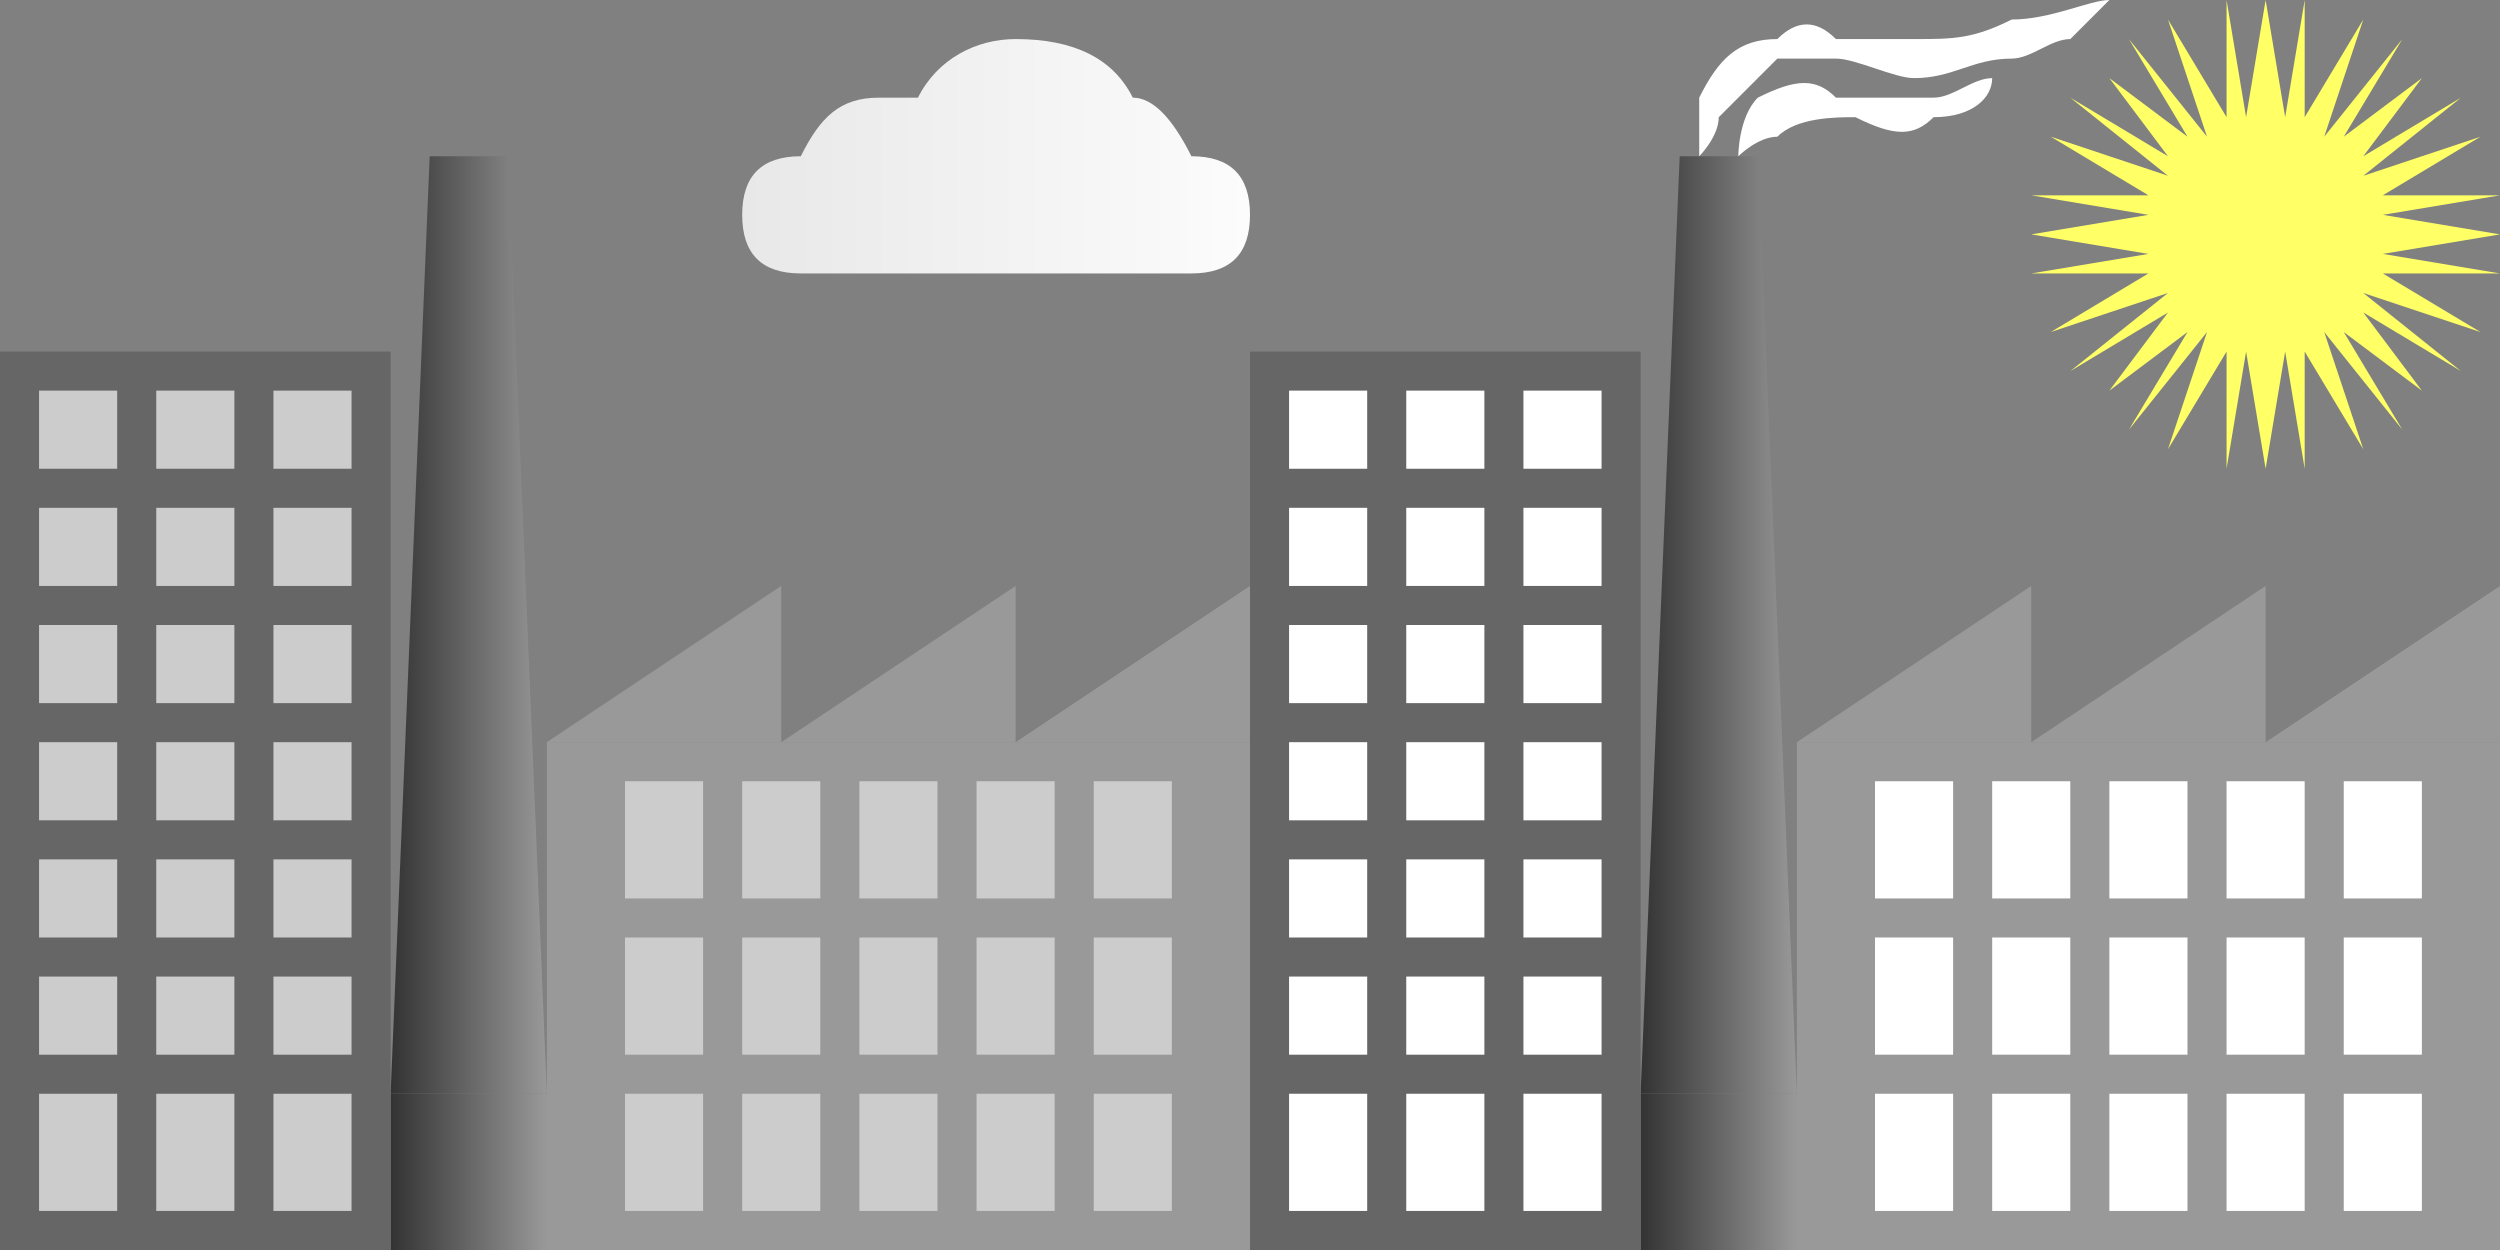 <?xml version="1.0" encoding="UTF-8"?>
<!DOCTYPE svg PUBLIC "-//W3C//DTD SVG 1.1//EN" "http://www.w3.org/Graphics/SVG/1.1/DTD/svg11.dtd">
<!-- Creator: CorelDRAW X8 -->
<svg xmlns="http://www.w3.org/2000/svg" xml:space="preserve" width="128px" height="64px" version="1.1" style="shape-rendering:geometricPrecision; text-rendering:geometricPrecision; image-rendering:optimizeQuality; fill-rule:evenodd; clip-rule:evenodd"
viewBox="0 0 128 64"
 xmlns:xlink="http://www.w3.org/1999/xlink">
 <rect x="0" y="0" width="128" height="64" fill="#808080" stroke="none"/>
 <defs>
  <style type="text/css">
   <![CDATA[
    .fil0 {fill:none}
    .fil5 {fill:#666666}
    .fil3 {fill:#999999}
    .fil6 {fill:#CCCCCC}
    .fil10 {fill:#FFFF66}
    .fil9 {fill:white}
    .fil4 {fill:#999999;fill-rule:nonzero}
    .fil2 {fill:url(#id0)}
    .fil8 {fill:url(#id1)}
    .fil11 {fill:url(#id2)}
    .fil1 {fill:url(#id3);fill-rule:nonzero}
    .fil7 {fill:url(#id4);fill-rule:nonzero}
   ]]>
  </style>
  <linearGradient id="id0" gradientUnits="userSpaceOnUse" x1="20" y1="60" x2="28" y2="60">
   <stop offset="0" style="stop-opacity:1; stop-color:#333333"/>
   <stop offset="1" style="stop-opacity:1; stop-color:#999999"/>
  </linearGradient>
  <linearGradient id="id1" gradientUnits="userSpaceOnUse" xlink:href="#id0" x1="84" y1="60" x2="92" y2="60">
  </linearGradient>
  <linearGradient id="id2" gradientUnits="userSpaceOnUse" x1="38" y1="7.985" x2="64" y2="7.985">
   <stop offset="0" style="stop-opacity:1; stop-color:#E8E8E8"/>
   <stop offset="1" style="stop-opacity:1; stop-color:#FCFCFC"/>
  </linearGradient>
  <linearGradient id="id3" gradientUnits="userSpaceOnUse" xlink:href="#id0" x1="20" y1="32" x2="28" y2="32">
  </linearGradient>
  <linearGradient id="id4" gradientUnits="userSpaceOnUse" xlink:href="#id0" x1="84" y1="32" x2="92" y2="32">
  </linearGradient>
 </defs>
 <g id="Слой_x0020_1">
  <rect class="fil0" width="128" height="64"/>
  <path class="fil1" d="M22 8l4 0 2 48 -8 0 2 -48zm2 0m3 24m-3 24m-3 -24"/>
  <rect class="fil2" x="20" y="56" width="8" height="8"/>
  <rect class="fil3" x="28" y="38" width="36" height="26"/>
  <path class="fil4" d="M28 38l12 -8 0 8 -12 0zm6 -4m6 0m-6 4"/>
  <path class="fil4" d="M52 38l12 -8 0 8 -12 0zm6 -4m6 0m-6 4"/>
  <path class="fil4" d="M40 38l12 -8 0 8 -12 0zm6 -4m6 0m-6 4"/>
  <rect class="fil5" y="18" width="20" height="45.999"/>
  <g id="_715649792">
   <rect class="fil6" x="2" y="20" width="4" height="4"/>
   <rect class="fil6" x="8" y="20" width="4" height="4"/>
   <rect class="fil6" x="14" y="20" width="4" height="4"/>
  </g>
  <g id="_715650368">
   <rect class="fil6" x="2" y="26" width="4" height="4"/>
   <rect class="fil6" x="8" y="26" width="4" height="4"/>
   <rect class="fil6" x="14" y="26" width="4" height="4"/>
  </g>
  <g id="_715651616">
   <rect class="fil6" x="2" y="32" width="4" height="4"/>
   <rect class="fil6" x="8" y="32" width="4" height="4"/>
   <rect class="fil6" x="14" y="32" width="4" height="4"/>
  </g>
  <g id="_715652608">
   <rect class="fil6" x="2" y="38" width="4" height="4"/>
   <rect class="fil6" x="8" y="38" width="4" height="4"/>
   <rect class="fil6" x="14" y="38" width="4" height="4"/>
  </g>
  <g id="_719134688">
   <rect class="fil6" x="2" y="44" width="4" height="4"/>
   <rect class="fil6" x="8" y="44" width="4" height="4"/>
   <rect class="fil6" x="14" y="44" width="4" height="4"/>
  </g>
  <g id="_719138496">
   <rect class="fil6" x="2" y="50" width="4" height="4"/>
   <rect class="fil6" x="8" y="50" width="4" height="4"/>
   <rect class="fil6" x="14" y="50" width="4" height="4"/>
  </g>
  <g id="_719131040">
   <rect class="fil6" x="2" y="56" width="4" height="6"/>
   <rect class="fil6" x="8" y="56" width="4" height="6"/>
   <rect class="fil6" x="14" y="56" width="4" height="6"/>
  </g>
  <g id="_719138016">
   <rect class="fil6" x="32" y="40" width="3.999" height="6"/>
   <rect class="fil6" x="38" y="40" width="3.999" height="6"/>
   <rect class="fil6" x="44" y="40" width="3.999" height="6"/>
   <rect class="fil6" x="50" y="40" width="3.999" height="6"/>
   <rect class="fil6" x="56" y="40" width="3.999" height="6"/>
  </g>
  <g id="_719134112">
   <rect class="fil6" x="32" y="48" width="3.999" height="6"/>
   <rect class="fil6" x="38" y="48" width="3.999" height="6"/>
   <rect class="fil6" x="44" y="48" width="3.999" height="6"/>
   <rect class="fil6" x="50" y="48" width="3.999" height="6"/>
   <rect class="fil6" x="56" y="48" width="3.999" height="6"/>
  </g>
  <g id="_719131296">
   <rect class="fil6" x="32" y="56" width="3.999" height="6"/>
   <rect class="fil6" x="38" y="56" width="3.999" height="6"/>
   <rect class="fil6" x="44" y="56" width="3.999" height="6"/>
   <rect class="fil6" x="50" y="56" width="3.999" height="6"/>
   <rect class="fil6" x="56" y="56" width="3.999" height="6"/>
  </g>
  <path class="fil7" d="M86 8l4 0 2 48 -8 0 2 -48zm2 0m3 24m-3 24m-3 -24"/>
  <rect class="fil8" x="84" y="56" width="8" height="8"/>
  <rect class="fil3" x="92" y="38" width="36" height="26"/>
  <path class="fil4" d="M92 38l12 -8 0 8 -12 0zm6 -4m6 0m-6 4"/>
  <path class="fil4" d="M116 38l12 -8 0 8 -12 0zm6 -4m6 0m-6 4"/>
  <path class="fil4" d="M104 38l12 -8 0 8 -12 0zm6 -4m6 0m-6 4"/>
  <rect class="fil5" x="64" y="18" width="20" height="45.999"/>
  <g id="_720103856">
   <rect class="fil9" x="66" y="20" width="4" height="4"/>
   <rect class="fil9" x="72" y="20" width="4" height="4"/>
   <rect class="fil9" x="78" y="20" width="4" height="4"/>
  </g>
  <g id="_720104464">
   <rect class="fil9" x="66" y="26" width="4" height="4"/>
   <rect class="fil9" x="72" y="26" width="4" height="4"/>
   <rect class="fil9" x="78" y="26" width="4" height="4"/>
  </g>
  <g id="_720101616">
   <rect class="fil9" x="66" y="32" width="4" height="4"/>
   <rect class="fil9" x="72" y="32" width="4" height="4"/>
   <rect class="fil9" x="78" y="32" width="4" height="4"/>
  </g>
  <g id="_720105392">
   <rect class="fil9" x="66" y="38" width="4" height="4"/>
   <rect class="fil9" x="72" y="38" width="4" height="4"/>
   <rect class="fil9" x="78" y="38" width="4" height="4"/>
  </g>
  <g id="_720100528">
   <rect class="fil9" x="66" y="44" width="4" height="4"/>
   <rect class="fil9" x="72" y="44" width="4" height="4"/>
   <rect class="fil9" x="78" y="44" width="4" height="4"/>
  </g>
  <g id="_720100656">
   <rect class="fil9" x="66" y="50" width="4" height="4"/>
   <rect class="fil9" x="72" y="50" width="4" height="4"/>
   <rect class="fil9" x="78" y="50" width="4" height="4"/>
  </g>
  <g id="_720101360">
   <rect class="fil9" x="66" y="56" width="4" height="6"/>
   <rect class="fil9" x="72" y="56" width="4" height="6"/>
   <rect class="fil9" x="78" y="56" width="4" height="6"/>
  </g>
  <g id="_720100208">
   <rect class="fil9" x="96" y="40" width="3.999" height="6"/>
   <rect class="fil9" x="102" y="40" width="3.999" height="6"/>
   <rect class="fil9" x="108" y="40" width="3.999" height="6"/>
   <rect class="fil9" x="114" y="40" width="3.999" height="6"/>
   <rect class="fil9" x="120" y="40" width="3.999" height="6"/>
  </g>
  <g id="_719251008">
   <rect class="fil9" x="96" y="48" width="3.999" height="6"/>
   <rect class="fil9" x="102" y="48" width="3.999" height="6"/>
   <rect class="fil9" x="108" y="48" width="3.999" height="6"/>
   <rect class="fil9" x="114" y="48" width="3.999" height="6"/>
   <rect class="fil9" x="120" y="48" width="3.999" height="6"/>
  </g>
  <g id="_719253472">
   <rect class="fil9" x="96" y="56" width="3.999" height="6"/>
   <rect class="fil9" x="102" y="56" width="3.999" height="6"/>
   <rect class="fil9" x="108" y="56" width="3.999" height="6"/>
   <rect class="fil9" x="114" y="56" width="3.999" height="6"/>
   <rect class="fil9" x="120" y="56" width="3.999" height="6"/>
  </g>
  <polygon class="fil0" points="52,0 53,6 54,0 54,6 57,1 55,7 59,2 56,7 60,4 57,8 62,5 57,9 63,7 58,10 64,10 58,11 64,12 58,13 64,14 58,14 63,17 57,15 62,19 57,16 60,20 56,17 59,22 55,17 57,23 54,18 54,24 53,18 52,24 51,18 50,24 50,18 47,23 49,17 45,22 48,17 44,20 47,16 42,19 47,15 41,17 46,14 40,14 46,13 40,12 46,11 40,10 46,10 41,7 47,9 42,5 47,8 44,4 48,7 45,2 49,7 47,1 50,6 50,0 51,6 "/>
  <polygon class="fil10" points="116,0 117,6 118,0 118,6 121,1 119,7 123,2 120,7 124,4 121,8 126,5 121,9 127,7 122,10 128,10 122,11 128,12 122,13 128,14 122,14 127,17 121,15 126,19 121,16 124,20 120,17 123,22 119,17 121,23 118,18 118,24 117,18 116,24 115,18 114,24 114,18 111,23 113,17 109,22 112,17 108,20 111,16 106,19 111,15 105,17 110,14 104,14 110,13 104,12 110,11 104,10 110,10 105,7 111,9 106,5 111,8 108,4 112,7 109,2 113,7 111,1 114,6 114,0 115,6 "/>
  <path class="fil9" d="M89 8c0,0 1,-1 2,-1 1,-1 3,-1 4,-1 2,1 3,1 4,0 2,0 3,-1 3,-2 -1,0 -2,1 -3,1 -2,0 -3,0 -5,0 -1,-1 -2,-1 -4,0 -1,1 -1,3 -1,3z"/>
  <path class="fil9" d="M87 8c0,0 1,-1 1,-2 1,-1 2,-2 3,-3 1,0 2,0 3,0 1,0 3,1 4,1 2,0 3,-1 5,-1 1,0 2,-1 3,-1 1,-1 2,-2 2,-2 -1,0 -3,1 -5,1 -2,1 -3,1 -5,1 -1,0 -2,0 -4,0 -1,-1 -2,-1 -3,0 -2,0 -3,1 -4,3 0,1 0,3 0,3z"/>
  <path class="fil11" d="M41 8c0,0 0,0 0,0 1,-2 2,-3 4,-3 1,0 2,0 2,0 1,-2 3,-3 5,-3 3,0 5,1 6,3 1,0 2,1 3,3 0,0 0,0 0,0 2,0 3,1 3,3 0,2 -1,3 -3,3l0 0 0 0 -4 0 0 0 -4 0 -1 0 -7 0 0 0 -4 0 0 0 0 0c-2,0 -3,-1 -3,-3 0,-2 1,-3 3,-3z"/>
 </g>
</svg>
